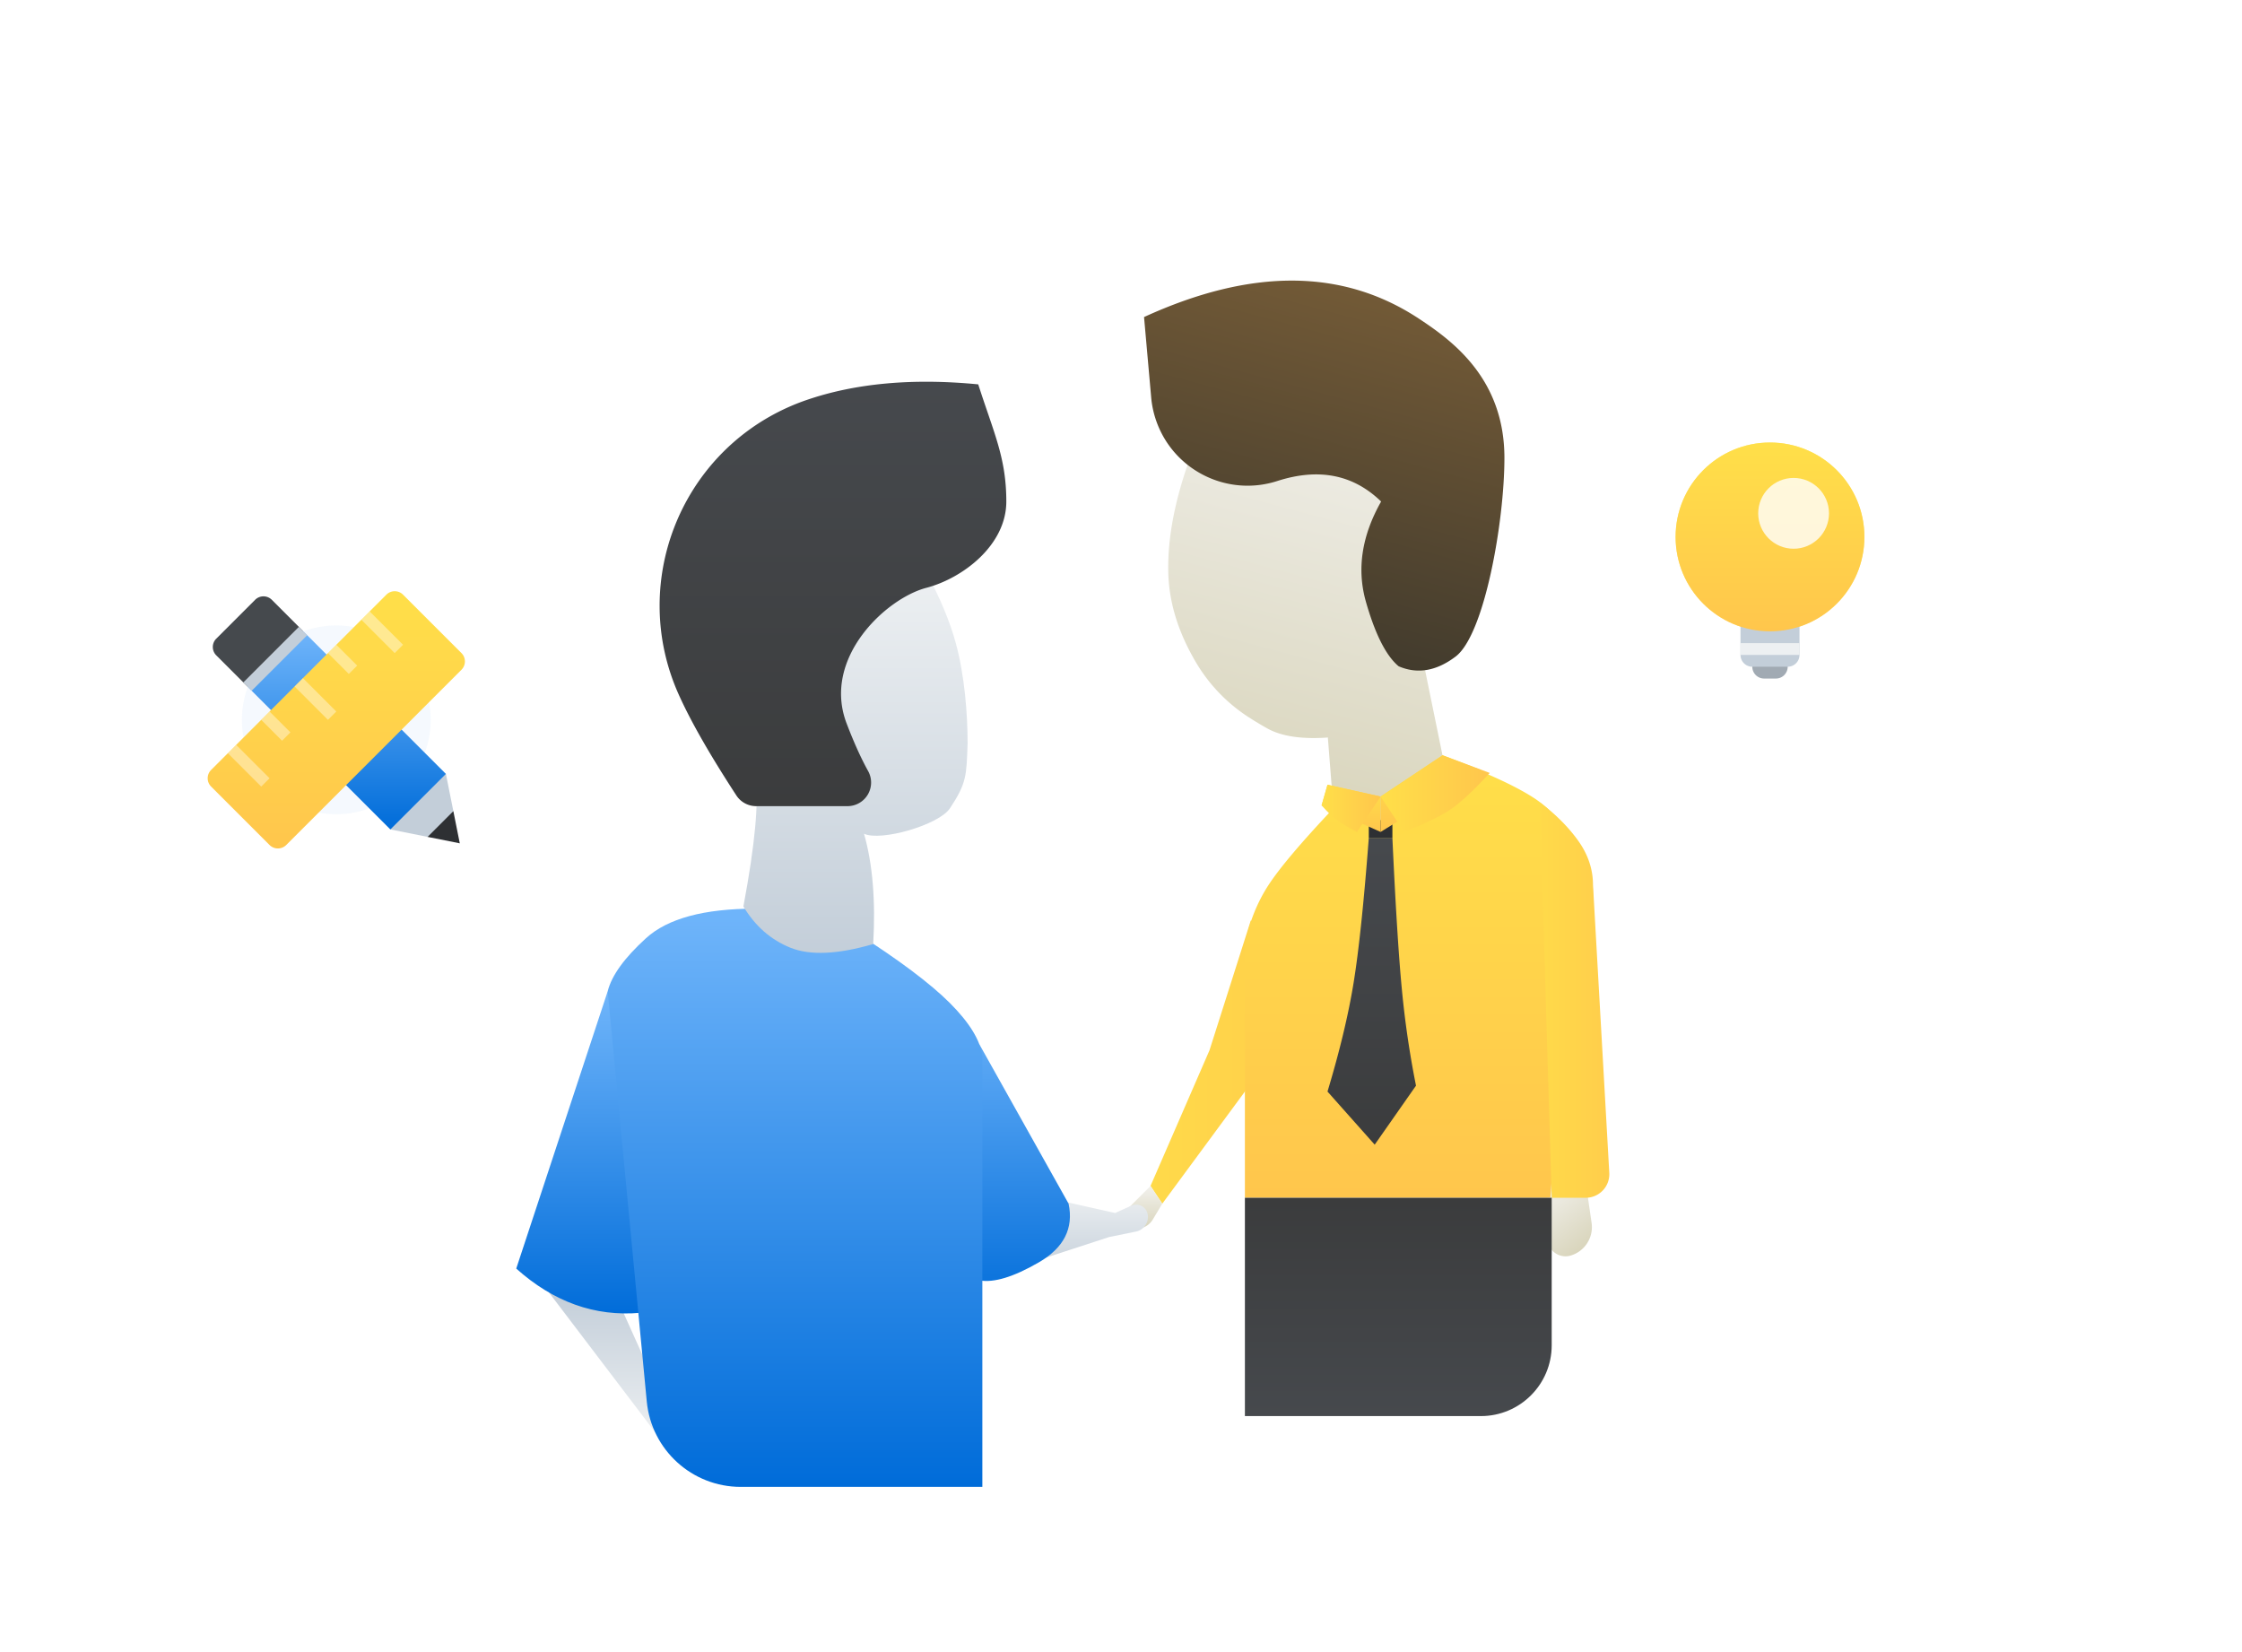 <svg xmlns="http://www.w3.org/2000/svg" width="380" height="280" viewBox="0 0 380 280">
    <defs>
        <linearGradient id="a" x1="-39.599%" x2="157.99%" y1="50.7%" y2="50.7%">
            <stop offset="0%" stop-color="#FFDF49"/>
            <stop offset="100%" stop-color="#FFC64C"/>
        </linearGradient>
        <linearGradient id="b" x1="50%" x2="50%" y1="0%" y2="100%">
            <stop offset="0%" stop-color="#F2F1ED"/>
            <stop offset="100%" stop-color="#D9D5BC"/>
        </linearGradient>
        <linearGradient id="c" x1="50%" x2="50%" y1="1.4%" y2="100%">
            <stop offset="0%" stop-color="#FFDF49"/>
            <stop offset="100%" stop-color="#FFC64C"/>
        </linearGradient>
        <linearGradient id="d" x1="50%" x2="50%" y1="1.4%" y2="100%">
            <stop offset="0%" stop-color="#46494D"/>
            <stop offset="100%" stop-color="#3B3C3D"/>
        </linearGradient>
        <linearGradient id="e" x1=".7%" x2="99.3%" y1="50.7%" y2="50.7%">
            <stop offset="0%" stop-color="#FFDF49"/>
            <stop offset="100%" stop-color="#FFC64C"/>
        </linearGradient>
        <linearGradient id="f" x1="50%" x2="50%" y1="100%" y2="1.4%">
            <stop offset="0%" stop-color="#423B2D"/>
            <stop offset="100%" stop-color="#745B37"/>
        </linearGradient>
        <linearGradient id="g" x1="50%" x2="50%" y1="100%" y2="1.4%">
            <stop offset="0%" stop-color="#46494D"/>
            <stop offset="100%" stop-color="#3B3C3D"/>
        </linearGradient>
        <linearGradient id="h" x1="50%" x2="50%" y1="100%" y2="0%">
            <stop offset="0%" stop-color="#EDF0F2"/>
            <stop offset="100%" stop-color="#C3CED9"/>
        </linearGradient>
        <linearGradient id="i" x1="50%" x2="50%" y1="0%" y2="100%">
            <stop offset="0%" stop-color="#EDF0F2"/>
            <stop offset="100%" stop-color="#C3CED9"/>
        </linearGradient>
        <linearGradient id="j" x1="50%" x2="50%" y1="1.4%" y2="100%">
            <stop offset="0%" stop-color="#6EB4FA"/>
            <stop offset="100%" stop-color="#006CD9"/>
        </linearGradient>
        <filter id="k" width="250%" height="250%" x="-75%" y="-75%" filterUnits="objectBoundingBox">
            <feGaussianBlur in="SourceGraphic" stdDeviation="8"/>
        </filter>
        <filter id="l" width="250%" height="250%" x="-75%" y="-75%" filterUnits="objectBoundingBox">
            <feGaussianBlur in="SourceGraphic" stdDeviation="8"/>
        </filter>
    </defs>
    <g fill="none" fill-rule="evenodd">
        <g fill-rule="nonzero">
            <path fill="url(#a)" d="M31 116l-7 22-10 23 2 3 14-19 11-23z" transform="translate(181 40)"/>
            <path fill="url(#b)" d="M14 161l-4.096 4.096A1.775 1.775 0 0 0 10.5 168a3.162 3.162 0 0 0 3.885-1.309L16 164l-2-3z" transform="translate(181 40)"/>
            <path fill="url(#c)" d="M30 120c.76-3.744 2.094-7.077 4-10 1.906-2.923 5.573-7.256 11-13l18-9c7.333 2.667 12.667 5.083 16 7.25 2.32 1.508 4.639 3.862 6.958 7.064A16 16 0 0 1 89 111.7V155a8 8 0 0 1-8 8H30v-43z" transform="translate(181 40)"/>
            <path fill="url(#b)" d="M62.187 65.983l8 16-6.916 14.976-8.763-1.793-4.03-11.396-.041.063c-4.167 1.434-7.583 1.817-10.25 1.15a56.024 56.024 0 0 1-3.545-1.019 28 28 0 0 1-11.026-6.655c-4.184-4.098-6.993-8.54-8.429-13.326-2-6.666-2.333-14.833-1-24.5l37-16.5c4 8 6.333 14.667 7 20 .667 5.334 1.333 13 2 23z" transform="rotate(15 -18.628 767.387)"/>
            <path fill="url(#d)" d="M51 102c-.835 10.954-1.694 19.147-2.578 24.578C47.537 132.009 46.064 138.15 44 145l8 9 7-10a160.202 160.202 0 0 1-2.407-16.442C56.053 121.882 55.52 113.362 55 102h-4z" transform="translate(181 40)"/>
            <path fill="#2E3033" d="M232 139h4v3h-4z"/>
            <path fill="url(#c)" d="M10 13V7l10.5-7L27 2.5z" transform="translate(224 128)"/>
            <path fill="url(#e)" d="M14 13l-4-6 10.5-7 8 3c-2.69 2.922-4.866 4.956-6.527 6.101C20.313 10.247 17.655 11.546 14 13z" transform="translate(224 128)"/>
            <path fill="url(#c)" d="M10 13V7L1 5 0 8.5z" transform="translate(224 128)"/>
            <path fill="url(#e)" d="M6 13l4-6-9-2-1 3.5c.993 1.113 1.858 1.946 2.596 2.5S4.47 12.22 6 13z" transform="translate(224 128)"/>
            <path fill="url(#f)" d="M64.569 67.996c-2.503-1.155-5.23-4.193-8.18-9.114-2.95-4.92-3.589-10.616-1.915-17.087-5.736-3.202-11.704-2.802-17.905 1.2-7.613 4.914-17.768 2.725-22.681-4.888a16.406 16.406 0 0 1-1.625-3.266L7.569 21.996C22.964 9.254 37.983 5.32 52.626 10.197c6.273 2.089 16.615 5.962 20.12 19.046 2.804 10.462 4.49 29.823.728 34.66-2.509 3.225-5.477 4.59-8.905 4.093z" transform="rotate(15 -19.804 745.55)"/>
            <path fill="url(#b)" d="M86.221 159.85l-6.495 7.18a3.045 3.045 0 0 0 1.127 4.87 5.028 5.028 0 0 0 6.233-2.174l2.632-4.606-3.497-5.27z" transform="rotate(-38 232.913 -76.776)"/>
            <path fill="url(#a)" d="M80 96l2 67h5.767a4 4 0 0 0 3.994-4.226L89 110c0-2.667-.833-5.167-2.5-7.5S82.667 98 80 96z" transform="translate(181 40)"/>
            <path fill="url(#g)" d="M30 200v-37h52v25c0 6.627-5.373 12-12 12H30z" transform="translate(181 40)"/>
        </g>
        <g fill-rule="nonzero">
            <path fill="url(#h)" d="M6 155l19 25 2-3-9-20z" transform="translate(87 64)"/>
            <path fill="url(#i)" d="M102.001 141.58l2.751-1.24a1.986 1.986 0 0 1 2.766 1.428 2.523 2.523 0 0 1-1.973 2.958l-4.535.924v-.002L81 152.166 86 138l16 3.577.001.003z" transform="translate(87 64)"/>
            <path fill="url(#j)" d="M16 104L.5 151c6.333 5.667 13.333 8.167 21 7.5 7.667-.667 5.833-18.833-5.5-54.5zM79 113l15.117 27c.887 4.176-.804 7.497-5.074 9.965S81.425 153.445 79 153v-40z" transform="translate(87 64)"/>
            <path fill="url(#j)" d="M16 104c.667-2.667 2.833-5.667 6.5-9s9.833-5 18.5-5l17 4c7.333 4.667 12.667 8.667 16 12s5.167 6.333 5.5 9v73H38.549c-8.25 0-15.146-6.271-15.928-14.483L16 104z" transform="translate(87 64)"/>
            <path fill="url(#i)" d="M56.873 71.05L53 42l17-9c2.333 4.333 4 8.333 5 12 1.5 5.5 2 12 2 17-.2 5.42-.127 6.691-3 11-1.882 2.823-11.735 5.647-14.557 4.302C60.905 82.408 61.423 88.641 61 96c-6 1.754-10.667 1.965-14 .631-3.333-1.333-6-3.666-8-7 2-10.666 2.667-18 2-22-1-6 9-7 15 2 .305.457.596.93.873 1.42z" transform="translate(87 64)"/>
            <path fill="url(#d)" d="M49.596 3.833C57.91.957 67.646.06 78.803 1.142c2.664 8.312 4.759 12.47 4.759 19.858S76.199 34 70 35.627c-6.847 1.796-17.732 11.932-13.5 23 1.222 3.196 2.437 5.884 3.643 8.062a4 4 0 0 1-3.5 5.938H41.157a4 4 0 0 1-3.35-1.816C33.278 63.865 30.01 58.137 28 53.627 19.72 35.052 28.065 13.28 46.64 5a36.824 36.824 0 0 1 2.956-1.167z" transform="translate(87 64)"/>
        </g>
        <g fill-rule="nonzero" transform="translate(284 75)">
            <circle cx="16" cy="16" r="16" fill="#FFE982" filter="url(#k)"/>
            <path fill="#A1AAB3" d="M13 30h6v8a2 2 0 0 1-2 2h-2a2 2 0 0 1-2-2v-8z"/>
            <path fill="#C3CED9" d="M11 28h10v8a2 2 0 0 1-2 2h-6a2 2 0 0 1-2-2v-8z"/>
            <circle cx="16" cy="16" r="16" fill="url(#c)"/>
            <circle cx="20" cy="12" r="6" fill="#FFF" opacity=".8"/>
            <path fill="#EDF0F2" d="M11 34h10v2H11z"/>
        </g>
        <g transform="translate(35 100)">
            <circle cx="22" cy="22" r="16" fill="#006CD9" fill-rule="nonzero" filter="url(#l)" opacity=".2"/>
            <path fill="#2E3033" d="M37.472 41.839l1.183-3.184 3.184-1.183 1.091 5.458z"/>
            <path fill="#C3CED9" d="M31.162 40.577l2.493-7.213 6.922-2.202 1.262 6.31-4.367 4.367z"/>
            <path fill="#45494D" d="M11.07 1.655l5.293 5.293-3.707 5.707-5.707 3.707-5.294-5.292a2 2 0 0 1 0-2.828l6.586-6.586a2 2 0 0 1 2.829-.001z"/>
            <path fill="url(#j)" d="M11.655 11.656l4.707-4.707 24.214 24.214-5.707 5.707-3.707 3.707L6.948 16.363l4.707-4.707z"/>
            <path fill="#C3CED9" d="M6.241 15.655l9.414-9.414 1.415 1.414-9.415 9.415z"/>
            <path fill="url(#c)" d="M43.213 10.686L33.314.787a2 2 0 0 0-2.828 0L.787 30.485a2 2 0 0 0 0 2.828l9.899 9.899a2 2 0 0 0 2.828 0l29.698-29.698c.782-.78.782-2.047.001-2.828z"/>
            <path fill="#FFF" fill-opacity=".4" d="M26.242 5.03l1.414-1.415 5.657 5.657-1.414 1.415zM20.586 10.686L22 9.272l3.536 3.535-1.414 1.415zM14.928 16.344l1.414-1.414L22 20.587 20.585 22zM3.615 27.656l1.415-1.414 5.657 5.657-1.415 1.414zM9.272 22l1.414-1.414 3.536 3.536-1.414 1.414z"/>
        </g>
    </g>
</svg>
